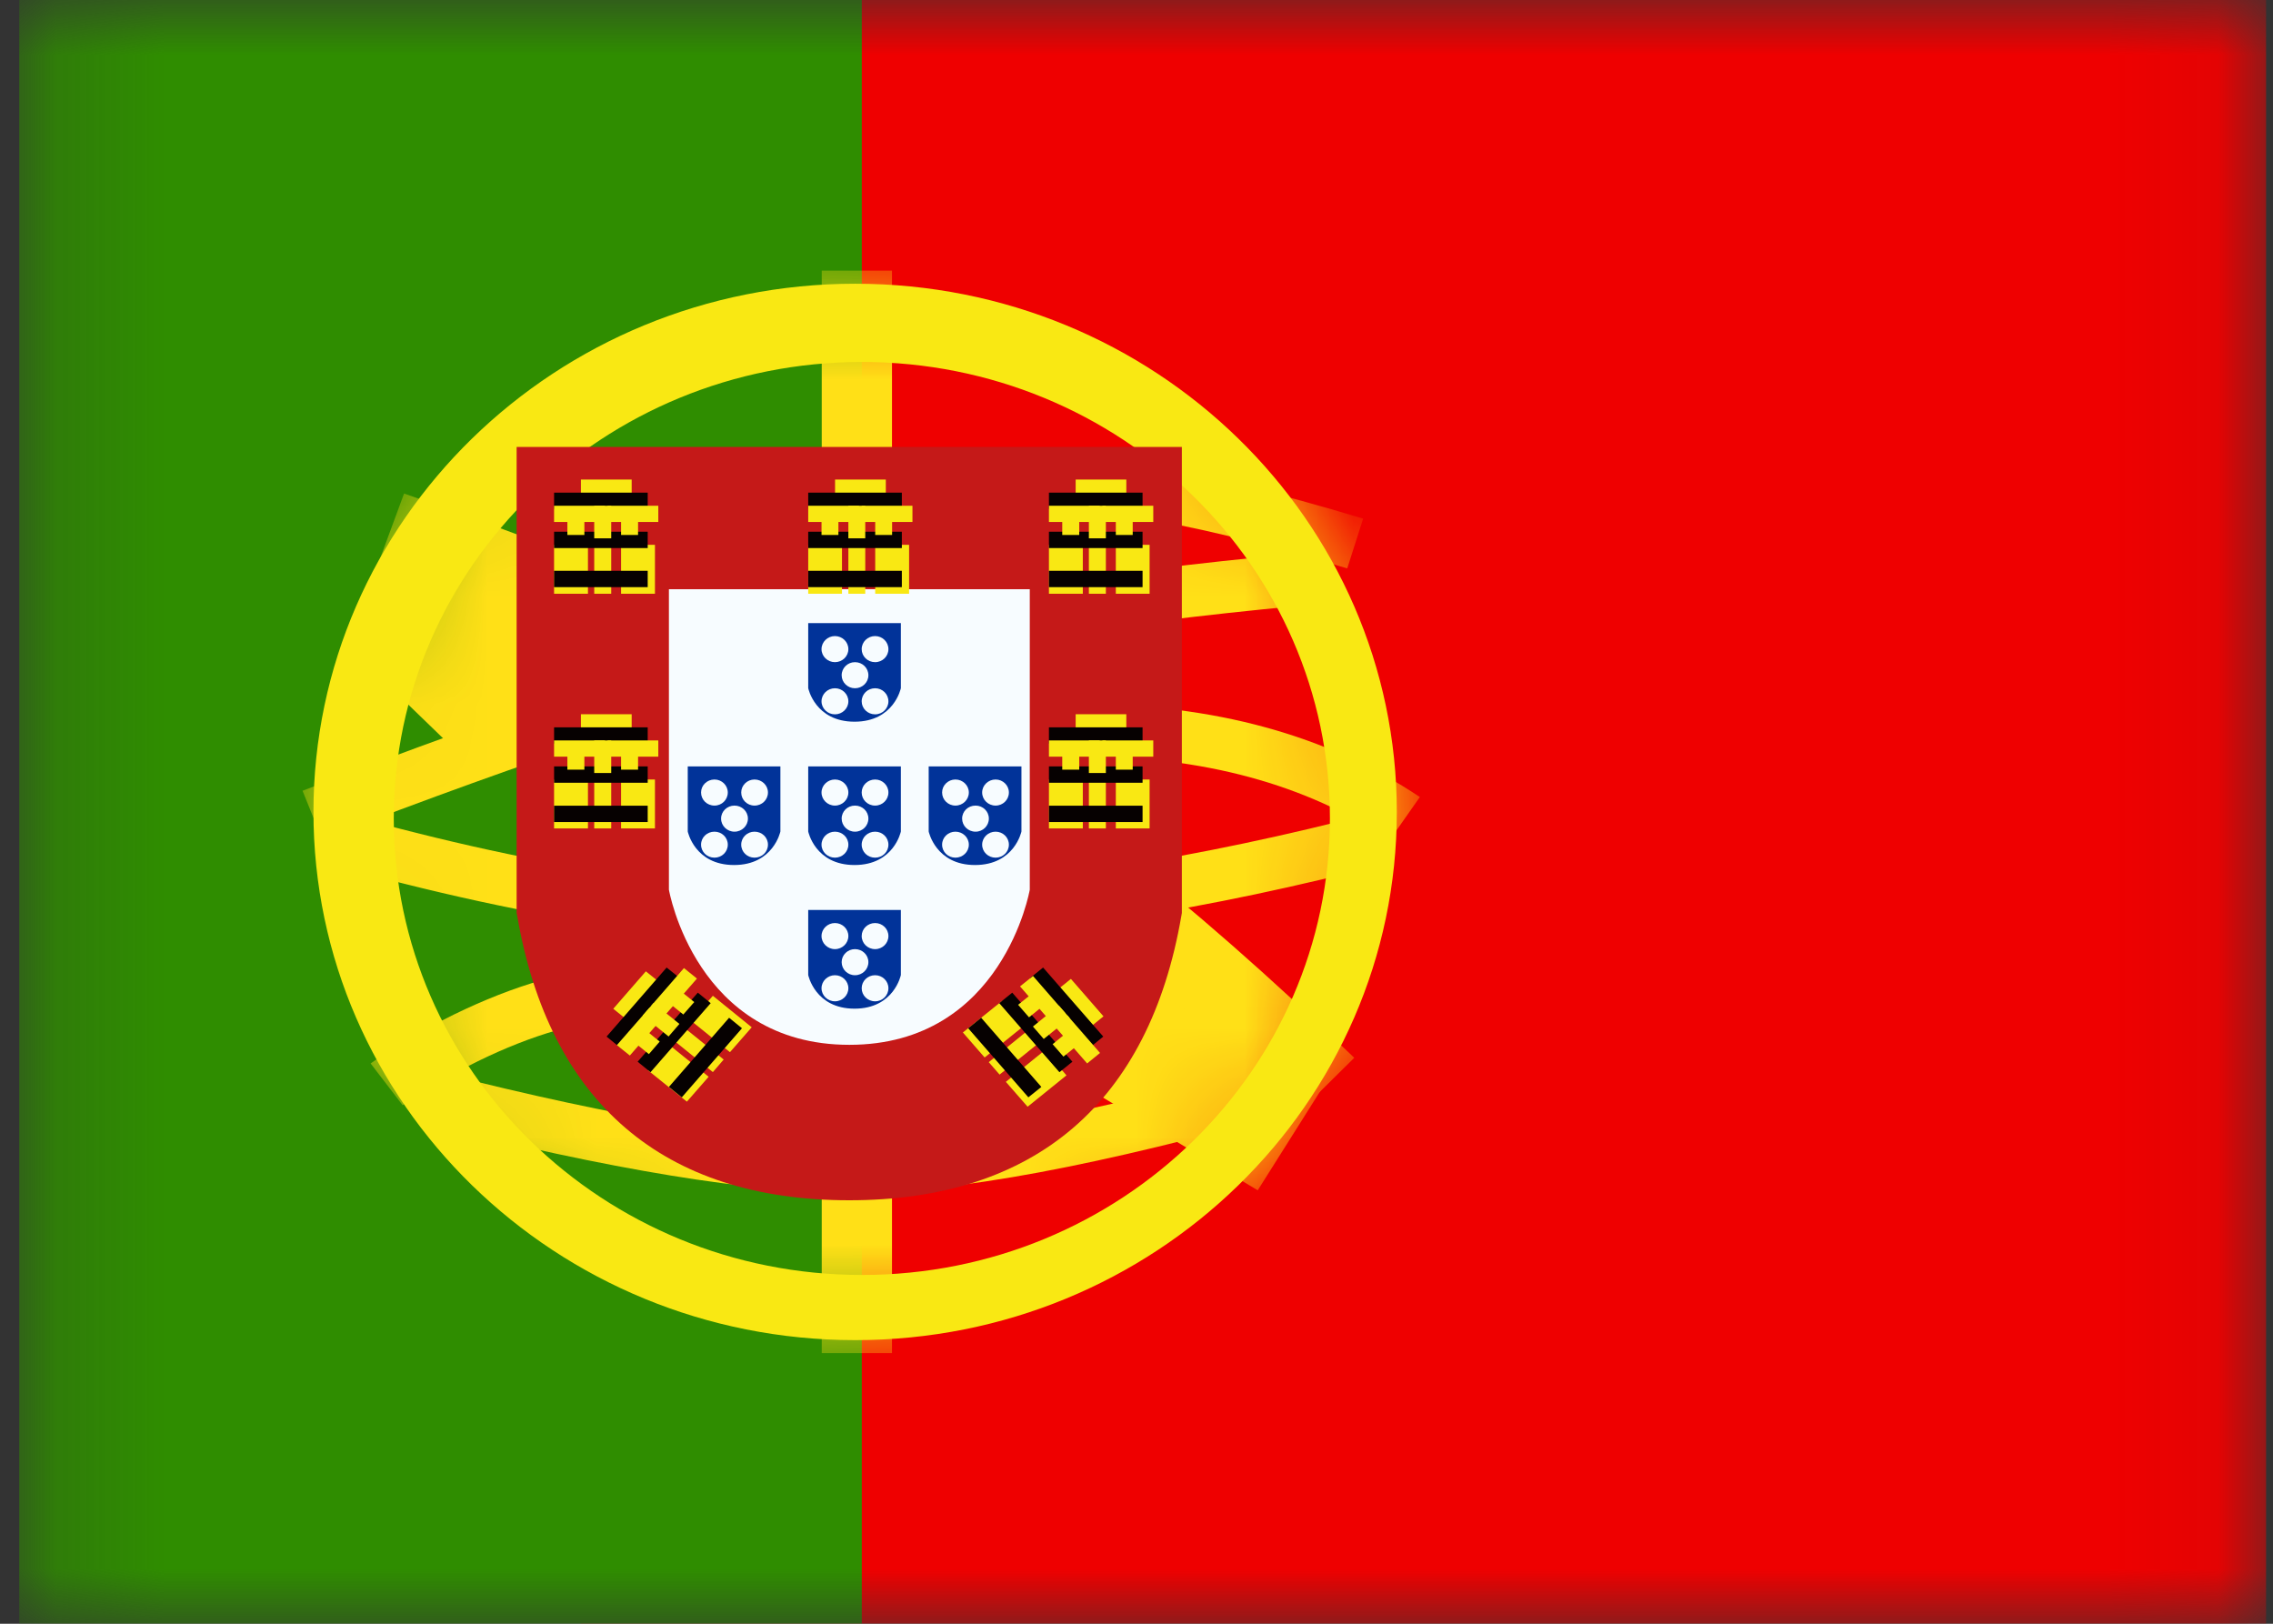 <svg width="21" height="15" viewBox="0 0 21 15" fill="none" xmlns="http://www.w3.org/2000/svg">
<rect x="0" y="0" width="21" height="15" fill="#333333" stroke="none"/>
<mask id="mask0_3_22333" style="mask-type:luminance" maskUnits="userSpaceOnUse" x="0" y="0" width="21" height="15">
<path d="M0.178 0H20.936V15H0.178V0Z" fill="white"/>
</mask>
<g mask="url(#mask0_3_22333)">
<path fill-rule="evenodd" clip-rule="evenodd" d="M5.367 0H20.936V15H5.367V0Z" fill="#EF0000"/>
<path fill-rule="evenodd" clip-rule="evenodd" d="M0.178 0H7.962V15H0.178V0Z" fill="#2F8D00"/>
<mask id="mask1_3_22333" style="mask-type:luminance" maskUnits="userSpaceOnUse" x="2" y="2" width="11" height="11">
<path fill-rule="evenodd" clip-rule="evenodd" d="M7.901 12.38C5.137 12.38 2.896 10.195 2.896 7.501C2.896 4.806 5.137 2.621 7.901 2.621C10.665 2.621 12.905 4.806 12.905 7.501C12.905 10.195 10.665 12.38 7.901 12.38Z" fill="white"/>
</mask>
<g mask="url(#mask1_3_22333)">
<path fill-rule="evenodd" clip-rule="evenodd" d="M7.592 2.5H8.241V4.187H7.592V2.5Z" fill="#FFE017"/>
<path fill-rule="evenodd" clip-rule="evenodd" d="M7.592 10.934H8.241V12.5H7.592V10.934Z" fill="#FFE017"/>
<path d="M2.976 7.753L2.795 7.305C4.796 6.535 6.307 6.038 7.332 5.815C8.836 5.486 10.488 5.244 12.289 5.086L12.333 5.566C10.553 5.722 8.922 5.962 7.44 6.285C6.445 6.502 4.956 6.992 2.976 7.753Z" fill="#FFE017"/>
<path d="M12.594 4.791L12.447 5.251C10.935 4.791 9.702 4.594 8.755 4.655L8.723 4.174C9.74 4.108 11.029 4.315 12.594 4.791Z" fill="#FFE017"/>
<path d="M13.118 7.363L12.839 7.761C12.068 7.245 11.118 6.986 9.982 6.986V6.504C11.213 6.504 12.261 6.79 13.118 7.363Z" fill="#FFE017"/>
<path d="M12.7 7.506L12.827 7.971C11.165 8.405 9.604 8.651 8.145 8.709C6.676 8.768 4.963 8.521 3.006 7.97L3.143 7.507C5.052 8.044 6.714 8.284 8.125 8.228C9.546 8.171 11.071 7.931 12.7 7.506Z" fill="#FFE017"/>
<path d="M12.512 9.772L11.731 10.544C10.246 9.115 8.939 8.093 7.818 7.479C6.677 6.854 5.189 6.22 3.357 5.579L3.733 4.559C5.619 5.219 7.161 5.876 8.362 6.533C9.582 7.201 10.963 8.281 12.512 9.772Z" fill="#FFE017"/>
<path d="M3.72 10.21L3.424 9.824C3.465 9.794 3.539 9.744 3.64 9.68C3.808 9.575 3.994 9.47 4.194 9.372C4.746 9.103 5.299 8.935 5.827 8.919C5.853 8.918 5.879 8.918 5.904 8.918V9.4C5.884 9.4 5.863 9.4 5.842 9.401C5.397 9.414 4.909 9.562 4.416 9.803C4.232 9.893 4.061 9.989 3.907 10.086C3.854 10.119 3.807 10.15 3.766 10.178C3.742 10.194 3.727 10.205 3.72 10.21Z" fill="#FFE017"/>
<path d="M3.949 10.378L4.074 9.911C5.721 10.329 6.992 10.538 7.878 10.538C8.762 10.538 10.076 10.292 11.814 9.799L11.952 10.262C10.174 10.767 8.818 11.02 7.878 11.02C6.942 11.02 5.634 10.805 3.949 10.378Z" fill="#FFE017"/>
<path d="M3.307 6.059L4.09 5.289L5.236 6.398L4.453 7.168L3.307 6.059Z" fill="#FFE017"/>
<path d="M9.801 9.906L10.383 8.982L12.202 10.073L11.62 10.996L9.801 9.906Z" fill="#FFE017"/>
</g>
<path fill-rule="evenodd" clip-rule="evenodd" d="M2.896 7.501C2.896 10.195 5.137 12.38 7.901 12.38C10.665 12.38 12.905 10.195 12.905 7.501C12.905 4.806 10.665 2.621 7.901 2.621C5.137 2.621 2.896 4.806 2.896 7.501ZM12.287 7.561C12.287 9.89 10.351 11.778 7.963 11.778C5.574 11.778 3.638 9.89 3.638 7.561C3.638 5.232 5.574 3.344 7.963 3.344C10.351 3.344 12.287 5.232 12.287 7.561Z" fill="#F9E813"/>
<path d="M5.145 4.49V8.403C5.412 9.952 6.313 10.726 7.847 10.726C9.381 10.726 10.281 9.952 10.549 8.403V4.49H5.145Z" fill="white"/>
<path d="M4.773 4.129H10.919V8.434L10.914 8.463C10.617 10.183 9.565 11.088 7.846 11.088C6.128 11.088 5.075 10.183 4.779 8.463L4.773 8.434V4.129Z" fill="#C51918"/>
<path d="M6.18 5.443H9.514V8.219C9.514 8.219 9.266 9.652 7.847 9.652C6.427 9.652 6.18 8.219 6.18 8.219V5.443Z" fill="#F7FCFF"/>
<path fill-rule="evenodd" clip-rule="evenodd" d="M5.367 4.43H5.836V4.731H5.367V4.43Z" fill="#F9E813"/>
<path fill-rule="evenodd" clip-rule="evenodd" d="M5.119 4.551H5.984V4.701H5.119V4.551Z" fill="#060101"/>
<path fill-rule="evenodd" clip-rule="evenodd" d="M5.119 4.672H5.588V4.822H5.119V4.672Z" fill="#F9E813"/>
<path fill-rule="evenodd" clip-rule="evenodd" d="M5.613 4.672H6.082V4.822H5.613V4.672Z" fill="#F9E813"/>
<path fill-rule="evenodd" clip-rule="evenodd" d="M5.119 5.033H5.432V5.485H5.119V5.033Z" fill="#F9E813"/>
<path fill-rule="evenodd" clip-rule="evenodd" d="M5.738 5.033H6.051V5.485H5.738V5.033Z" fill="#F9E813"/>
<path fill-rule="evenodd" clip-rule="evenodd" d="M5.49 5.033H5.647V5.485H5.49V5.033Z" fill="#F9E813"/>
<path fill-rule="evenodd" clip-rule="evenodd" d="M5.119 4.912H5.984V5.063H5.119V4.912Z" fill="#060101"/>
<path fill-rule="evenodd" clip-rule="evenodd" d="M5.119 5.273H5.984V5.424H5.119V5.273Z" fill="#060101"/>
<path fill-rule="evenodd" clip-rule="evenodd" d="M5.242 4.791H5.399V4.942H5.242V4.791Z" fill="#F9E813"/>
<path fill-rule="evenodd" clip-rule="evenodd" d="M5.738 4.791H5.895V4.942H5.738V4.791Z" fill="#F9E813"/>
<path fill-rule="evenodd" clip-rule="evenodd" d="M5.49 4.672H5.647V4.973H5.49V4.672Z" fill="#F9E813"/>
<path fill-rule="evenodd" clip-rule="evenodd" d="M7.715 4.43H8.184V4.731H7.715V4.43Z" fill="#F9E813"/>
<path fill-rule="evenodd" clip-rule="evenodd" d="M7.467 4.551H8.332V4.701H7.467V4.551Z" fill="#060101"/>
<path fill-rule="evenodd" clip-rule="evenodd" d="M7.467 4.672H7.936V4.822H7.467V4.672Z" fill="#F9E813"/>
<path fill-rule="evenodd" clip-rule="evenodd" d="M7.961 4.672H8.43V4.822H7.961V4.672Z" fill="#F9E813"/>
<path fill-rule="evenodd" clip-rule="evenodd" d="M7.467 5.033H7.779V5.485H7.467V5.033Z" fill="#F9E813"/>
<path fill-rule="evenodd" clip-rule="evenodd" d="M8.086 5.033H8.399V5.485H8.086V5.033Z" fill="#F9E813"/>
<path fill-rule="evenodd" clip-rule="evenodd" d="M7.838 5.033H7.994V5.485H7.838V5.033Z" fill="#F9E813"/>
<path fill-rule="evenodd" clip-rule="evenodd" d="M7.467 4.912H8.332V5.063H7.467V4.912Z" fill="#060101"/>
<path fill-rule="evenodd" clip-rule="evenodd" d="M7.467 5.273H8.332V5.424H7.467V5.273Z" fill="#060101"/>
<path fill-rule="evenodd" clip-rule="evenodd" d="M7.59 4.791H7.746V4.942H7.59V4.791Z" fill="#F9E813"/>
<path fill-rule="evenodd" clip-rule="evenodd" d="M8.086 4.791H8.242V4.942H8.086V4.791Z" fill="#F9E813"/>
<path fill-rule="evenodd" clip-rule="evenodd" d="M7.838 4.672H7.994V4.973H7.838V4.672Z" fill="#F9E813"/>
<path fill-rule="evenodd" clip-rule="evenodd" d="M9.938 4.43H10.406V4.731H9.938V4.43Z" fill="#F9E813"/>
<path fill-rule="evenodd" clip-rule="evenodd" d="M9.691 4.551H10.556V4.701H9.691V4.551Z" fill="#060101"/>
<path fill-rule="evenodd" clip-rule="evenodd" d="M9.691 4.672H10.16V4.822H9.691V4.672Z" fill="#F9E813"/>
<path fill-rule="evenodd" clip-rule="evenodd" d="M10.185 4.672H10.655V4.822H10.185V4.672Z" fill="#F9E813"/>
<path fill-rule="evenodd" clip-rule="evenodd" d="M9.691 5.033H10.004V5.485H9.691V5.033Z" fill="#F9E813"/>
<path fill-rule="evenodd" clip-rule="evenodd" d="M10.309 5.033H10.621V5.485H10.309V5.033Z" fill="#F9E813"/>
<path fill-rule="evenodd" clip-rule="evenodd" d="M10.06 5.033H10.217V5.485H10.06V5.033Z" fill="#F9E813"/>
<path fill-rule="evenodd" clip-rule="evenodd" d="M9.691 4.912H10.556V5.063H9.691V4.912Z" fill="#060101"/>
<path fill-rule="evenodd" clip-rule="evenodd" d="M9.691 5.273H10.556V5.424H9.691V5.273Z" fill="#060101"/>
<path fill-rule="evenodd" clip-rule="evenodd" d="M9.814 4.791H9.971V4.942H9.814V4.791Z" fill="#F9E813"/>
<path fill-rule="evenodd" clip-rule="evenodd" d="M10.309 4.791H10.465V4.942H10.309V4.791Z" fill="#F9E813"/>
<path fill-rule="evenodd" clip-rule="evenodd" d="M10.06 4.672H10.217V4.973H10.06V4.672Z" fill="#F9E813"/>
<path fill-rule="evenodd" clip-rule="evenodd" d="M9.938 6.598H10.406V6.899H9.938V6.598Z" fill="#F9E813"/>
<path fill-rule="evenodd" clip-rule="evenodd" d="M9.691 6.719H10.556V6.869H9.691V6.719Z" fill="#060101"/>
<path fill-rule="evenodd" clip-rule="evenodd" d="M9.691 6.84H10.16V6.99H9.691V6.84Z" fill="#F9E813"/>
<path fill-rule="evenodd" clip-rule="evenodd" d="M10.185 6.84H10.655V6.99H10.185V6.84Z" fill="#F9E813"/>
<path fill-rule="evenodd" clip-rule="evenodd" d="M9.691 7.201H10.004V7.653H9.691V7.201Z" fill="#F9E813"/>
<path fill-rule="evenodd" clip-rule="evenodd" d="M10.309 7.201H10.621V7.653H10.309V7.201Z" fill="#F9E813"/>
<path fill-rule="evenodd" clip-rule="evenodd" d="M10.06 7.201H10.217V7.653H10.06V7.201Z" fill="#F9E813"/>
<path fill-rule="evenodd" clip-rule="evenodd" d="M9.691 7.08H10.556V7.231H9.691V7.08Z" fill="#060101"/>
<path fill-rule="evenodd" clip-rule="evenodd" d="M9.691 7.443H10.556V7.594H9.691V7.443Z" fill="#060101"/>
<path fill-rule="evenodd" clip-rule="evenodd" d="M9.814 6.959H9.971V7.11H9.814V6.959Z" fill="#F9E813"/>
<path fill-rule="evenodd" clip-rule="evenodd" d="M10.309 6.959H10.465V7.11H10.309V6.959Z" fill="#F9E813"/>
<path fill-rule="evenodd" clip-rule="evenodd" d="M10.06 6.84H10.217V7.141H10.06V6.84Z" fill="#F9E813"/>
<path fill-rule="evenodd" clip-rule="evenodd" d="M5.367 6.598H5.836V6.899H5.367V6.598Z" fill="#F9E813"/>
<path fill-rule="evenodd" clip-rule="evenodd" d="M5.119 6.719H5.984V6.869H5.119V6.719Z" fill="#060101"/>
<path fill-rule="evenodd" clip-rule="evenodd" d="M5.119 6.84H5.588V6.99H5.119V6.84Z" fill="#F9E813"/>
<path fill-rule="evenodd" clip-rule="evenodd" d="M5.613 6.84H6.082V6.99H5.613V6.84Z" fill="#F9E813"/>
<path fill-rule="evenodd" clip-rule="evenodd" d="M5.119 7.201H5.432V7.653H5.119V7.201Z" fill="#F9E813"/>
<path fill-rule="evenodd" clip-rule="evenodd" d="M5.738 7.201H6.051V7.653H5.738V7.201Z" fill="#F9E813"/>
<path fill-rule="evenodd" clip-rule="evenodd" d="M5.49 7.201H5.647V7.653H5.49V7.201Z" fill="#F9E813"/>
<path fill-rule="evenodd" clip-rule="evenodd" d="M5.119 7.08H5.984V7.231H5.119V7.08Z" fill="#060101"/>
<path fill-rule="evenodd" clip-rule="evenodd" d="M5.119 7.443H5.984V7.594H5.119V7.443Z" fill="#060101"/>
<path fill-rule="evenodd" clip-rule="evenodd" d="M5.242 6.959H5.399V7.11H5.242V6.959Z" fill="#F9E813"/>
<path fill-rule="evenodd" clip-rule="evenodd" d="M5.738 6.959H5.895V7.11H5.738V6.959Z" fill="#F9E813"/>
<path fill-rule="evenodd" clip-rule="evenodd" d="M5.49 6.84H5.647V7.141H5.49V6.84Z" fill="#F9E813"/>
<path fill-rule="evenodd" clip-rule="evenodd" d="M5.666 9.319L5.967 8.973L6.207 9.166L5.906 9.512L5.666 9.319Z" fill="#F9E813"/>
<path fill-rule="evenodd" clip-rule="evenodd" d="M5.604 9.576L6.159 8.938L6.279 9.034L5.723 9.673L5.604 9.576Z" fill="#060101"/>
<path fill-rule="evenodd" clip-rule="evenodd" d="M5.699 9.655L6.001 9.309L6.12 9.405L5.819 9.751L5.699 9.655Z" fill="#F9E813"/>
<path fill-rule="evenodd" clip-rule="evenodd" d="M6.018 9.289L6.319 8.943L6.439 9.04L6.137 9.386L6.018 9.289Z" fill="#F9E813"/>
<path fill-rule="evenodd" clip-rule="evenodd" d="M5.986 9.887L6.187 9.656L6.547 9.947L6.346 10.177L5.986 9.887Z" fill="#F9E813"/>
<path fill-rule="evenodd" clip-rule="evenodd" d="M6.385 9.43L6.586 9.199L6.945 9.49L6.744 9.72L6.385 9.43Z" fill="#F9E813"/>
<path fill-rule="evenodd" clip-rule="evenodd" d="M6.227 9.613L6.327 9.498L6.686 9.788L6.586 9.904L6.227 9.613Z" fill="#F9E813"/>
<path fill-rule="evenodd" clip-rule="evenodd" d="M5.891 9.808L6.447 9.17L6.566 9.267L6.01 9.905L5.891 9.808Z" fill="#060101"/>
<path fill-rule="evenodd" clip-rule="evenodd" d="M6.18 10.041L6.736 9.402L6.855 9.499L6.299 10.137L6.18 10.041Z" fill="#060101"/>
<path fill-rule="evenodd" clip-rule="evenodd" d="M5.875 9.641L5.975 9.525L6.095 9.622L5.995 9.738L5.875 9.641Z" fill="#F9E813"/>
<path fill-rule="evenodd" clip-rule="evenodd" d="M6.193 9.275L6.294 9.16L6.414 9.257L6.313 9.372L6.193 9.275Z" fill="#F9E813"/>
<path fill-rule="evenodd" clip-rule="evenodd" d="M5.938 9.381L6.038 9.266L6.277 9.459L6.177 9.575L5.938 9.381Z" fill="#F9E813"/>
<path fill-rule="evenodd" clip-rule="evenodd" d="M9.894 9.043L10.195 9.389L9.956 9.583L9.654 9.237L9.894 9.043Z" fill="#F9E813"/>
<path fill-rule="evenodd" clip-rule="evenodd" d="M9.637 8.938L10.193 9.576L10.074 9.673L9.518 9.034L9.637 8.938Z" fill="#060101"/>
<path fill-rule="evenodd" clip-rule="evenodd" d="M9.544 9.016L9.845 9.362L9.725 9.459L9.424 9.112L9.544 9.016Z" fill="#F9E813"/>
<path fill-rule="evenodd" clip-rule="evenodd" d="M9.862 9.381L10.163 9.727L10.044 9.824L9.742 9.478L9.862 9.381Z" fill="#F9E813"/>
<path fill-rule="evenodd" clip-rule="evenodd" d="M9.256 9.248L9.457 9.479L9.097 9.769L8.896 9.538L9.256 9.248Z" fill="#F9E813"/>
<path fill-rule="evenodd" clip-rule="evenodd" d="M9.652 9.703L9.853 9.934L9.494 10.224L9.293 9.994L9.652 9.703Z" fill="#F9E813"/>
<path fill-rule="evenodd" clip-rule="evenodd" d="M9.494 9.521L9.595 9.637L9.235 9.927L9.135 9.812L9.494 9.521Z" fill="#F9E813"/>
<path fill-rule="evenodd" clip-rule="evenodd" d="M9.352 9.17L9.908 9.808L9.788 9.905L9.232 9.267L9.352 9.17Z" fill="#060101"/>
<path fill-rule="evenodd" clip-rule="evenodd" d="M9.065 9.402L9.621 10.041L9.501 10.137L8.945 9.499L9.065 9.402Z" fill="#060101"/>
<path fill-rule="evenodd" clip-rule="evenodd" d="M9.526 9.186L9.626 9.301L9.507 9.398L9.406 9.282L9.526 9.186Z" fill="#F9E813"/>
<path fill-rule="evenodd" clip-rule="evenodd" d="M9.844 9.549L9.945 9.664L9.825 9.761L9.725 9.646L9.844 9.549Z" fill="#F9E813"/>
<path fill-rule="evenodd" clip-rule="evenodd" d="M9.782 9.289L9.883 9.404L9.643 9.598L9.543 9.483L9.782 9.289Z" fill="#F9E813"/>
<path fill-rule="evenodd" clip-rule="evenodd" d="M8.323 5.756H7.467V6.357C7.467 6.357 7.53 6.667 7.895 6.667C8.26 6.667 8.323 6.357 8.323 6.357V5.756ZM7.838 5.997C7.838 6.063 7.782 6.117 7.714 6.117C7.646 6.117 7.59 6.063 7.59 5.997C7.59 5.93 7.646 5.876 7.714 5.876C7.782 5.876 7.838 5.93 7.838 5.997ZM7.714 6.599C7.782 6.599 7.838 6.545 7.838 6.479C7.838 6.412 7.782 6.358 7.714 6.358C7.646 6.358 7.59 6.412 7.59 6.479C7.59 6.545 7.646 6.599 7.714 6.599ZM8.208 6.479C8.208 6.545 8.153 6.599 8.085 6.599C8.016 6.599 7.961 6.545 7.961 6.479C7.961 6.412 8.016 6.358 8.085 6.358C8.153 6.358 8.208 6.412 8.208 6.479ZM7.899 6.358C7.968 6.358 8.023 6.304 8.023 6.238C8.023 6.171 7.968 6.117 7.899 6.117C7.831 6.117 7.776 6.171 7.776 6.238C7.776 6.304 7.831 6.358 7.899 6.358ZM8.208 5.997C8.208 6.063 8.153 6.117 8.085 6.117C8.016 6.117 7.961 6.063 7.961 5.997C7.961 5.93 8.016 5.876 8.085 5.876C8.153 5.876 8.208 5.93 8.208 5.997Z" fill="#013399"/>
<path fill-rule="evenodd" clip-rule="evenodd" d="M8.323 7.08H7.467V7.681C7.467 7.681 7.53 7.991 7.895 7.991C8.26 7.991 8.323 7.681 8.323 7.681V7.08ZM7.838 7.321C7.838 7.388 7.782 7.442 7.714 7.442C7.646 7.442 7.59 7.388 7.59 7.321C7.59 7.255 7.646 7.201 7.714 7.201C7.782 7.201 7.838 7.255 7.838 7.321ZM7.714 7.923C7.782 7.923 7.838 7.87 7.838 7.803C7.838 7.736 7.782 7.683 7.714 7.683C7.646 7.683 7.59 7.736 7.59 7.803C7.59 7.87 7.646 7.923 7.714 7.923ZM8.208 7.803C8.208 7.87 8.153 7.923 8.085 7.923C8.016 7.923 7.961 7.87 7.961 7.803C7.961 7.736 8.016 7.683 8.085 7.683C8.153 7.683 8.208 7.736 8.208 7.803ZM7.899 7.683C7.968 7.683 8.023 7.629 8.023 7.562C8.023 7.495 7.968 7.442 7.899 7.442C7.831 7.442 7.776 7.495 7.776 7.562C7.776 7.629 7.831 7.683 7.899 7.683ZM8.208 7.321C8.208 7.388 8.153 7.442 8.085 7.442C8.016 7.442 7.961 7.388 7.961 7.321C7.961 7.255 8.016 7.201 8.085 7.201C8.153 7.201 8.208 7.255 8.208 7.321Z" fill="#013399"/>
<path fill-rule="evenodd" clip-rule="evenodd" d="M9.437 7.08H8.58V7.681C8.58 7.681 8.644 7.991 9.008 7.991C9.373 7.991 9.437 7.681 9.437 7.681V7.08ZM8.951 7.321C8.951 7.388 8.895 7.442 8.827 7.442C8.759 7.442 8.704 7.388 8.704 7.321C8.704 7.255 8.759 7.201 8.827 7.201C8.895 7.201 8.951 7.255 8.951 7.321ZM8.827 7.923C8.895 7.923 8.951 7.87 8.951 7.803C8.951 7.736 8.895 7.683 8.827 7.683C8.759 7.683 8.704 7.736 8.704 7.803C8.704 7.87 8.759 7.923 8.827 7.923ZM9.321 7.803C9.321 7.87 9.266 7.923 9.198 7.923C9.13 7.923 9.074 7.87 9.074 7.803C9.074 7.736 9.13 7.683 9.198 7.683C9.266 7.683 9.321 7.736 9.321 7.803ZM9.013 7.683C9.081 7.683 9.136 7.629 9.136 7.562C9.136 7.495 9.081 7.442 9.013 7.442C8.944 7.442 8.889 7.495 8.889 7.562C8.889 7.629 8.944 7.683 9.013 7.683ZM9.321 7.321C9.321 7.388 9.266 7.442 9.198 7.442C9.13 7.442 9.074 7.388 9.074 7.321C9.074 7.255 9.13 7.201 9.198 7.201C9.266 7.201 9.321 7.255 9.321 7.321Z" fill="#013399"/>
<path fill-rule="evenodd" clip-rule="evenodd" d="M7.21 7.08H6.354V7.681C6.354 7.681 6.417 7.991 6.782 7.991C7.146 7.991 7.21 7.681 7.21 7.681V7.08ZM6.724 7.321C6.724 7.388 6.669 7.442 6.601 7.442C6.532 7.442 6.477 7.388 6.477 7.321C6.477 7.255 6.532 7.201 6.601 7.201C6.669 7.201 6.724 7.255 6.724 7.321ZM6.601 7.923C6.669 7.923 6.724 7.87 6.724 7.803C6.724 7.736 6.669 7.683 6.601 7.683C6.532 7.683 6.477 7.736 6.477 7.803C6.477 7.87 6.532 7.923 6.601 7.923ZM7.095 7.803C7.095 7.87 7.04 7.923 6.971 7.923C6.903 7.923 6.848 7.87 6.848 7.803C6.848 7.736 6.903 7.683 6.971 7.683C7.04 7.683 7.095 7.736 7.095 7.803ZM6.786 7.683C6.854 7.683 6.91 7.629 6.91 7.562C6.91 7.495 6.854 7.442 6.786 7.442C6.718 7.442 6.662 7.495 6.662 7.562C6.662 7.629 6.718 7.683 6.786 7.683ZM7.095 7.321C7.095 7.388 7.04 7.442 6.971 7.442C6.903 7.442 6.848 7.388 6.848 7.321C6.848 7.255 6.903 7.201 6.971 7.201C7.04 7.201 7.095 7.255 7.095 7.321Z" fill="#013399"/>
<path fill-rule="evenodd" clip-rule="evenodd" d="M8.323 8.406H7.467V9.007C7.467 9.007 7.53 9.318 7.895 9.318C8.26 9.318 8.323 9.007 8.323 9.007V8.406ZM7.838 8.647C7.838 8.714 7.782 8.768 7.714 8.768C7.646 8.768 7.59 8.714 7.59 8.647C7.59 8.581 7.646 8.527 7.714 8.527C7.782 8.527 7.838 8.581 7.838 8.647ZM7.714 9.25C7.782 9.25 7.838 9.196 7.838 9.129C7.838 9.063 7.782 9.009 7.714 9.009C7.646 9.009 7.59 9.063 7.59 9.129C7.59 9.196 7.646 9.25 7.714 9.25ZM8.208 9.129C8.208 9.196 8.153 9.25 8.085 9.25C8.016 9.25 7.961 9.196 7.961 9.129C7.961 9.063 8.016 9.009 8.085 9.009C8.153 9.009 8.208 9.063 8.208 9.129ZM7.899 9.009C7.968 9.009 8.023 8.955 8.023 8.888C8.023 8.822 7.968 8.768 7.899 8.768C7.831 8.768 7.776 8.822 7.776 8.888C7.776 8.955 7.831 9.009 7.899 9.009ZM8.208 8.647C8.208 8.714 8.153 8.768 8.085 8.768C8.016 8.768 7.961 8.714 7.961 8.647C7.961 8.581 8.016 8.527 8.085 8.527C8.153 8.527 8.208 8.581 8.208 8.647Z" fill="#013399"/>
</g>
</svg>
